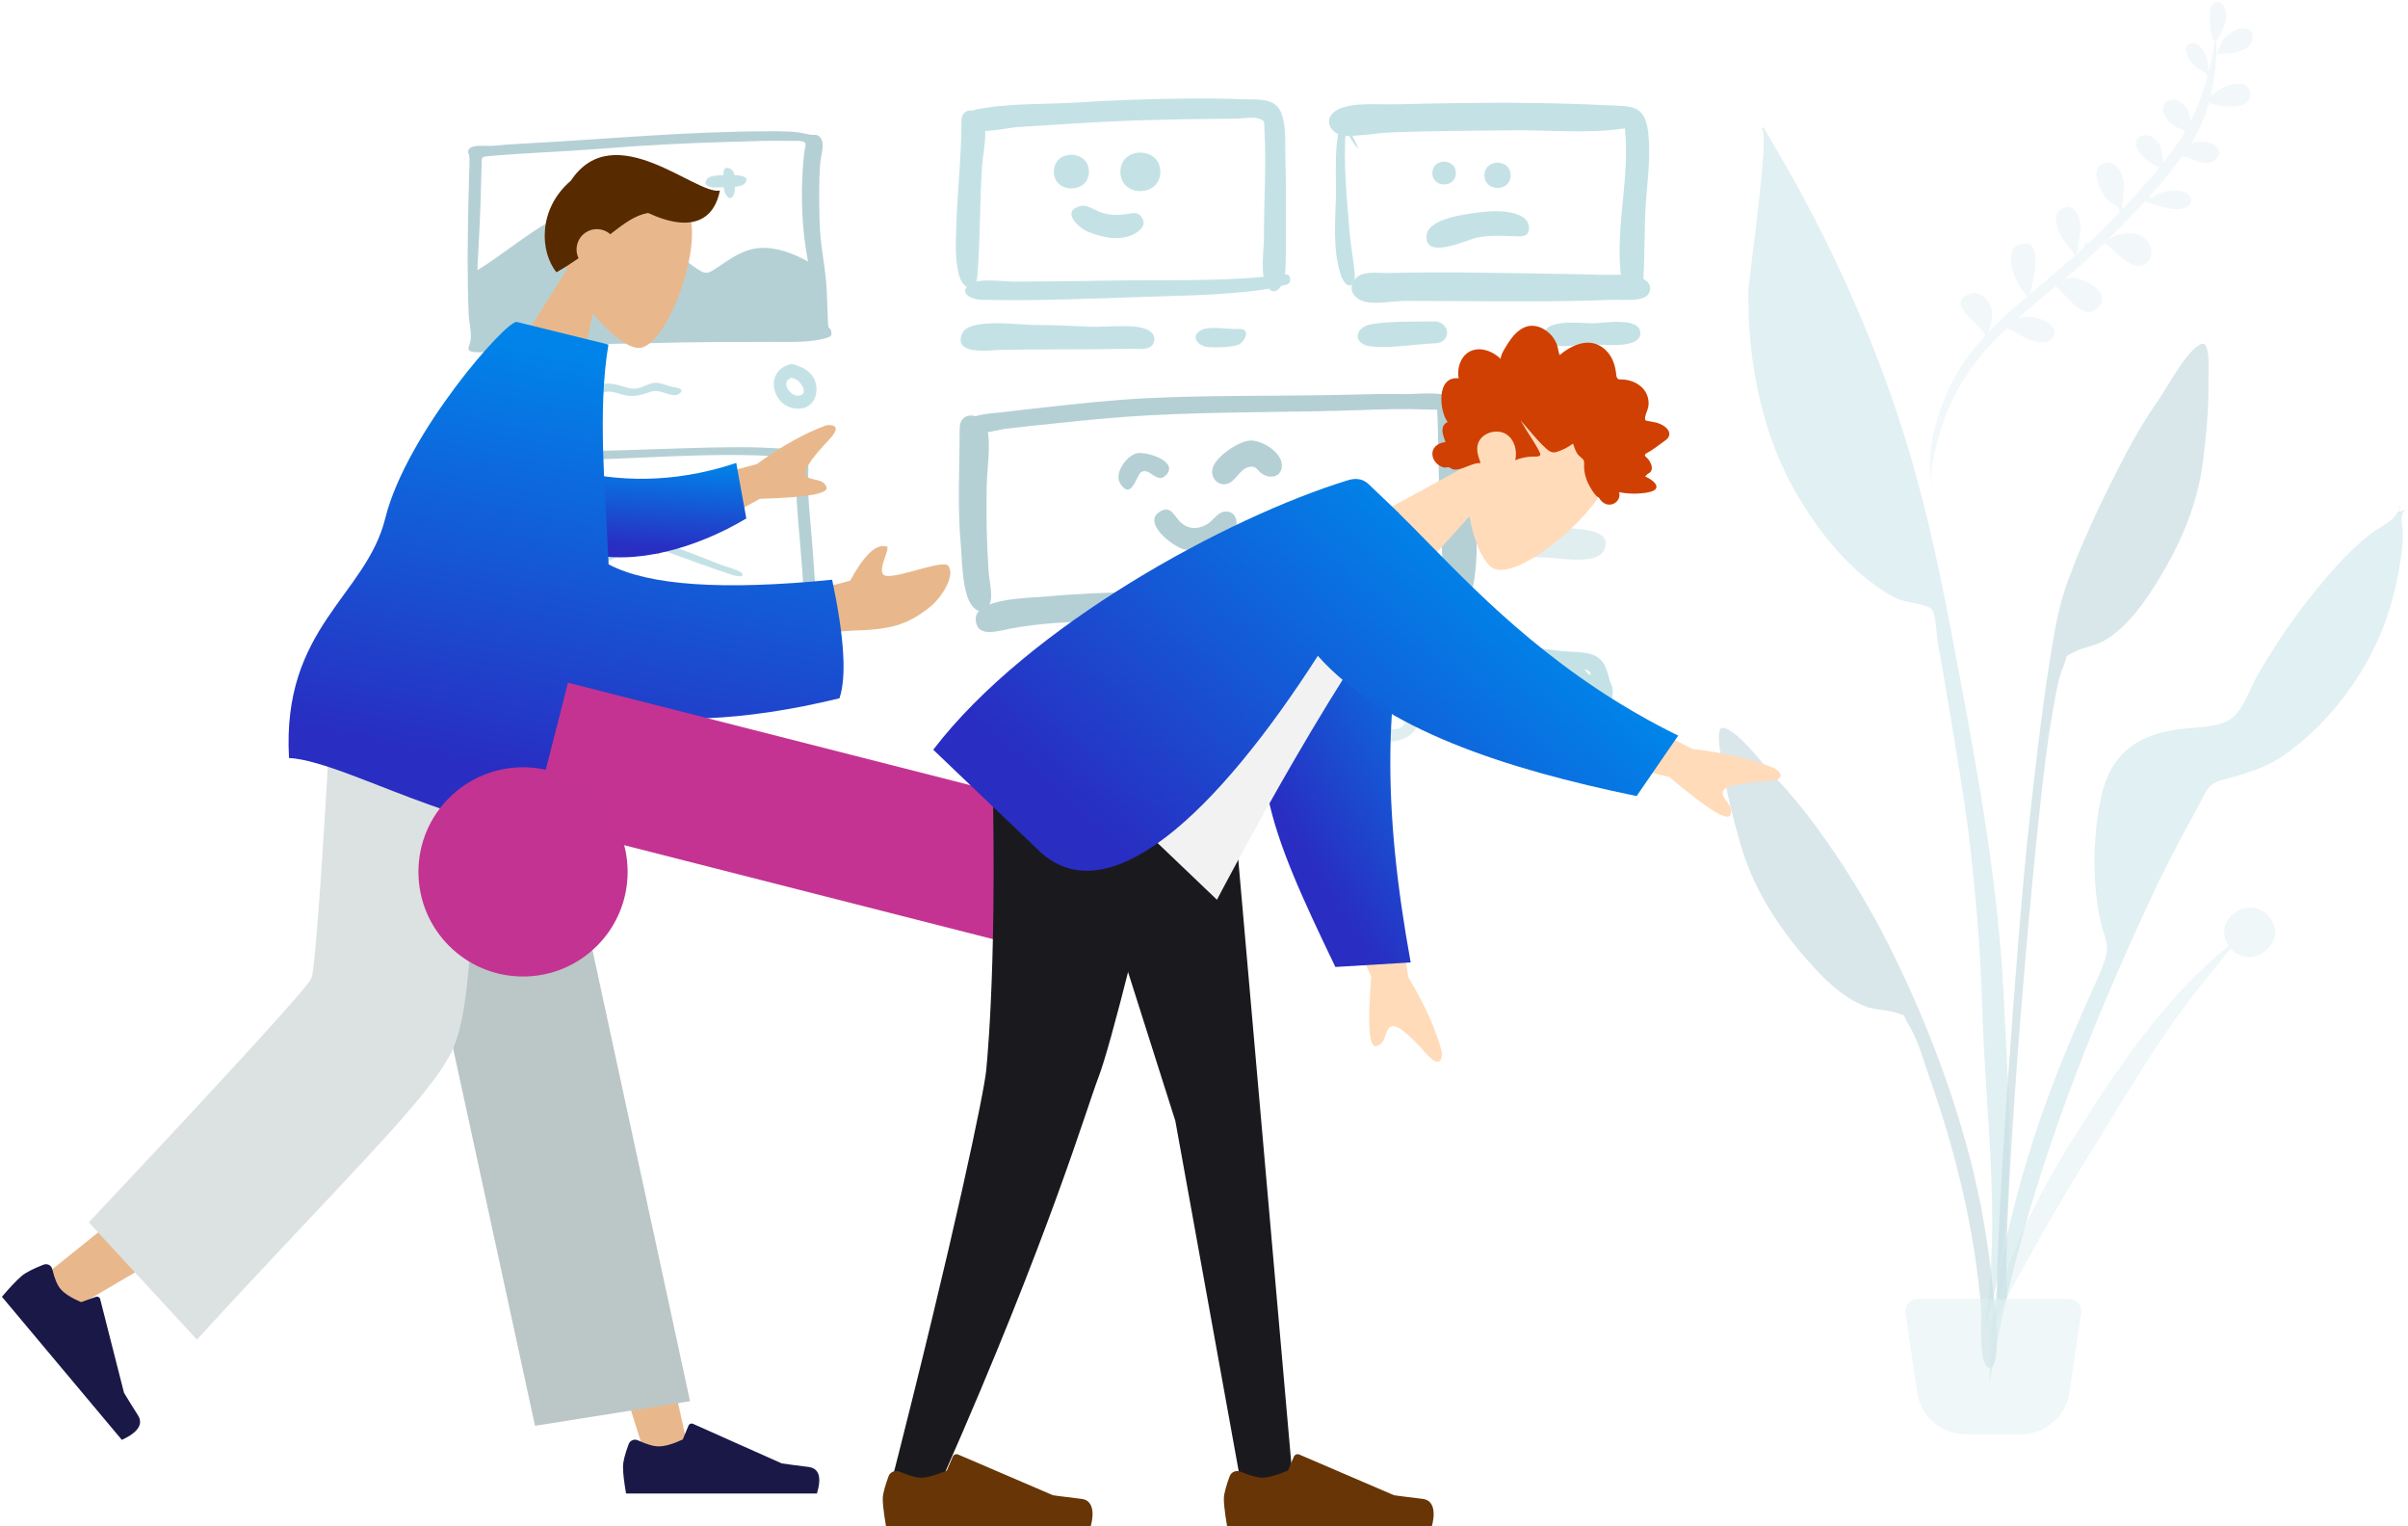 <svg width="587" height="372" viewBox="0 0 587 372" fill="none" xmlns="http://www.w3.org/2000/svg">
<g opacity="0.5">
<path fill-rule="evenodd" clip-rule="evenodd" d="M116.363 65.863C116.609 60.571 116.947 55.286 117.126 49.991C117.214 47.367 117.283 44.743 117.35 42.119C117.365 41.534 117.38 40.95 117.393 40.366C117.436 38.38 117.201 38.218 119.199 38.042C128.112 37.255 137.06 36.994 145.984 36.282C156.746 35.424 167.564 34.831 178.357 34.566C183.153 34.447 187.97 34.202 192.767 34.351C193.829 34.384 195.916 34.108 196.334 34.934C196.515 35.291 196.136 36.519 196.088 36.931C195.937 38.217 195.797 39.508 195.71 40.801C195.2 48.427 195.504 56.245 196.981 63.755C193.517 61.802 189.14 60.122 185.103 60.456C180.987 60.795 177.908 63.174 174.613 65.362C172.749 66.6 172.122 66.926 170.262 65.727C168.66 64.693 167.144 63.511 165.633 62.351C163.3 60.561 161.098 58.62 158.836 56.744C154.677 53.293 148.947 48.382 143.202 49.828C139.098 50.861 135.308 53.117 131.745 55.324C126.453 58.604 121.662 62.62 116.363 65.863ZM187.694 32.001C167.245 32.001 146.949 33.983 126.558 35.056C124.428 35.168 122.306 35.333 120.184 35.538C118.77 35.674 115.311 35.101 114.384 36.309C113.766 37.115 114.297 37.236 114.384 38.002C114.494 38.968 114.429 40.112 114.401 41.134C114.333 43.596 114.261 46.058 114.205 48.52C113.994 57.827 113.862 67.132 114.239 76.436C114.321 78.466 115.06 81.275 114.656 83.247C114.363 84.674 113.384 85.543 115.642 85.807C117.864 86.067 120.58 85.406 122.804 85.195C125.04 84.982 127.277 84.751 129.516 84.566C139.252 83.764 149.082 83.885 158.843 83.618C168.693 83.35 178.546 83.332 188.398 83.327C192.521 83.325 197.231 83.556 201.254 82.422C202.669 82.023 202.898 81.826 202.549 80.422C202.483 80.155 202.055 80.057 201.93 79.575C201.759 78.92 201.847 78.123 201.807 77.441C201.677 75.213 201.631 72.981 201.526 70.751C201.351 67.026 200.709 63.411 200.234 59.723C199.686 55.465 199.714 51.141 199.703 46.854C199.697 44.476 199.758 42.106 199.949 39.735C200.071 38.215 200.82 35.944 200.44 34.526C200.251 33.82 199.942 33.26 199.207 32.956C198.741 32.763 198.349 32.914 197.889 32.865C197.343 32.807 197.003 32.731 196.348 32.583C193.546 31.947 190.549 32.001 187.694 32.001Z" fill="#69A1AC"/>
<path fill-rule="evenodd" clip-rule="evenodd" d="M176.377 42.126C176.376 43.608 176.144 45.795 176.828 47.19C177.694 48.961 178.779 48.407 179.066 46.744C179.23 45.791 179.226 42.97 178.92 42.126C178.487 40.931 176.377 40.117 176.377 42.126Z" fill="#89C5CC"/>
<path fill-rule="evenodd" clip-rule="evenodd" d="M178.864 42.698C177.472 42.747 173.42 42.413 172.479 43.532C170.864 45.45 173.675 45.79 174.882 45.683C176.279 45.559 180.595 45.862 181.531 44.742C183.095 42.868 179.958 42.658 178.864 42.698Z" fill="#89C5CC"/>
<path fill-rule="evenodd" clip-rule="evenodd" d="M124.872 92.209C130.988 93.271 129.085 102.597 123.297 100.437C121.281 99.684 118.309 97.509 119.424 94.947C120.257 93.032 122.97 92.026 124.872 92.209ZM122.339 89.309C118.361 89.978 115.641 94.283 117.005 98.038C118.321 101.661 123.312 104.314 126.992 103.012C130.506 101.769 132.259 97.094 131.074 93.674C129.836 90.101 125.804 88.725 122.339 89.309Z" fill="#89C5CC"/>
<path fill-rule="evenodd" clip-rule="evenodd" d="M159.544 93.299C158.021 93.426 156.705 94.492 155.173 94.681C153.74 94.857 152.552 94.367 151.211 93.975C149.589 93.501 148.102 93.293 146.445 93.714C145.178 94.036 143.929 94.897 142.614 95.001C140.025 95.206 137.017 92.252 134.996 95.593C134.028 97.194 135.434 98.225 136.883 97.478C138.394 96.7 137.652 96.421 139.526 96.881C141.09 97.265 142.353 97.473 143.919 96.936C145.338 96.449 146.584 95.558 148.125 95.458C149.635 95.361 150.948 96.048 152.392 96.345C154.166 96.71 155.737 96.434 157.418 95.877C159.018 95.348 159.656 95.059 161.27 95.531C162.292 95.83 164.524 96.779 165.519 96.014C167.239 94.691 164.936 94.498 164.03 94.31C162.57 94.007 161.059 93.175 159.544 93.299Z" fill="#89C5CC"/>
<path fill-rule="evenodd" clip-rule="evenodd" d="M194.394 92.411C194.406 92.42 194.418 92.429 194.43 92.439C194.418 92.429 194.406 92.42 194.394 92.411ZM192.899 92.098C195.122 92.241 197.526 96.291 194.58 96.435C192.507 96.536 190.187 92.989 192.899 92.098ZM192.587 88.784C185.557 90.747 188.77 100.658 195.551 99.513C198.631 98.993 199.675 95.425 198.657 92.783C198.22 91.649 197.367 90.692 196.348 90.039C195.596 89.558 193.446 88.544 192.587 88.784Z" fill="#89C5CC"/>
<path fill-rule="evenodd" clip-rule="evenodd" d="M159.788 109.475C165.974 109.262 172.161 109.05 178.354 108.993C181.71 108.962 185.048 109.02 188.399 109.213C189.885 109.298 191.371 109.38 192.858 109.443C193.114 109.454 193.469 109.436 193.86 109.417C194.781 109.372 195.905 109.317 196.434 109.596C199.392 111.161 193.365 111.333 192.632 111.321C190.991 111.293 189.352 111.212 187.713 111.131C186.281 111.06 184.848 110.989 183.414 110.954C174.215 110.728 164.961 111.141 155.746 111.553C153.634 111.647 151.524 111.741 149.417 111.828C147.18 111.92 144.943 111.979 142.707 112.038C139.51 112.123 136.314 112.208 133.118 112.388C131.897 112.456 130.676 112.529 129.456 112.602L129.456 112.602L129.456 112.602C127.708 112.706 125.959 112.81 124.21 112.902C122.841 112.974 121.472 113.044 120.101 113.079C119.854 113.085 119.532 113.119 119.181 113.157C118.331 113.247 117.308 113.357 116.756 113.131C116.091 112.859 115.553 112.479 115.919 111.673C116.228 110.992 117.351 111.074 118.17 111.134C118.393 111.15 118.594 111.164 118.75 111.161C121.367 111.111 123.978 110.964 126.591 110.804C127.546 110.745 128.502 110.685 129.457 110.625C134.43 110.312 139.399 110 144.385 109.915C149.521 109.827 154.654 109.651 159.788 109.475ZM192.098 150.19L193.877 150.169C194.795 150.249 195.206 151.213 194.616 151.954C194.165 152.521 192.427 152.547 191.294 152.564H191.294H191.294C190.981 152.568 190.713 152.572 190.532 152.587C187.576 152.824 184.625 152.931 181.659 152.96C175.414 153.019 169.192 153.287 162.957 153.642C156.574 154.006 150.186 154.143 143.798 154.28H143.798H143.798C139.098 154.381 134.398 154.481 129.7 154.672C127.009 154.782 124.318 154.864 121.627 154.934C121.337 154.942 120.953 154.983 120.518 155.03C118.817 155.214 116.347 155.481 115.787 154.13C115.29 152.932 115.981 152.38 116.991 152.129C116.831 151.42 116.861 150.423 116.877 149.851C116.883 149.68 116.886 149.547 116.884 149.471C116.858 148.755 116.841 148.039 116.823 147.322C116.803 146.51 116.783 145.699 116.752 144.887C116.723 144.151 116.697 143.414 116.67 142.676C116.566 139.768 116.462 136.852 116.238 133.955C116.135 132.618 115.971 131.296 115.807 129.977C115.546 127.871 115.285 125.77 115.273 123.62C115.271 123.233 115.252 122.749 115.23 122.204C115.118 119.412 114.942 114.998 116.675 113.654C119.73 111.871 119.126 117.018 118.857 119.314C118.812 119.694 118.777 119.995 118.769 120.175C118.593 123.994 118.831 127.645 119.216 131.44C119.475 134.003 119.323 136.558 119.172 139.117C119.117 140.03 119.063 140.945 119.028 141.86C119.01 142.313 118.994 142.766 118.979 143.219C118.931 144.612 118.883 146.003 118.778 147.395C118.766 147.545 118.763 147.834 118.758 148.203C118.744 149.243 118.722 150.922 118.499 151.94C118.974 151.92 119.434 151.925 119.814 151.929H119.814H119.814C120.056 151.932 120.266 151.934 120.426 151.929C121.155 151.907 121.885 151.886 122.614 151.864H122.614H122.614C124.769 151.801 126.924 151.738 129.078 151.657C134.164 151.466 139.251 151.402 144.338 151.338H144.338C150.346 151.263 156.354 151.187 162.36 150.902C172.258 150.431 182.19 150.311 192.098 150.19ZM193.934 112.853C193.929 119.395 194.435 125.758 195.026 132.274C195.391 136.304 195.684 140.35 195.918 144.391C195.929 144.578 195.927 144.89 195.925 145.281V145.282C195.913 147.516 195.887 152.331 198.096 151.179C199.763 150.309 199.122 145.267 198.768 142.477C198.69 141.865 198.626 141.361 198.603 141.033C198.555 140.336 198.507 139.639 198.459 138.942L198.459 138.94C198.237 135.701 198.015 132.464 197.723 129.229L197.661 128.547C197.323 124.81 196.985 121.076 196.925 117.321C196.92 117.011 196.95 116.578 196.984 116.09C197.081 114.676 197.211 112.794 196.624 112.044C195.798 110.987 193.936 111.3 193.934 112.853Z" fill="#69A1AC"/>
<path fill-rule="evenodd" clip-rule="evenodd" d="M160.071 128.891C167.973 125.316 175.966 121.699 184.183 119.124C184.777 118.939 185.153 119.551 185.018 120.065C184.879 120.594 183.593 121.046 182.741 121.346C182.486 121.435 182.27 121.511 182.135 121.572C180.987 122.084 179.836 122.591 178.685 123.097C177.507 123.615 176.329 124.134 175.153 124.659C172.71 125.751 170.264 126.838 167.818 127.925C165.198 129.089 162.579 130.253 159.962 131.423C159.863 131.468 159.764 131.512 159.665 131.556C163.222 132.821 166.76 134.142 170.282 135.502C171.486 135.967 172.685 136.442 173.885 136.917C174.564 137.185 175.242 137.454 175.922 137.721C176.143 137.808 176.528 137.925 176.991 138.067C178.5 138.527 180.833 139.24 181.006 139.959C181.286 141.132 178.065 139.998 176.849 139.57C176.688 139.513 176.562 139.469 176.484 139.444C174.691 138.871 172.919 138.232 171.147 137.593L170.902 137.505C169.498 136.999 168.097 136.488 166.695 135.977C163.957 134.979 161.219 133.98 158.466 133.022C158.077 132.887 157.687 132.752 157.298 132.617C152.88 134.602 148.47 136.605 144.075 138.641C141.719 139.732 139.375 140.849 137.038 141.981C136.528 142.228 135.896 142.609 135.21 143.024C133.565 144.018 131.607 145.202 130.26 145.172C129.538 145.156 129.051 145.002 128.976 144.126C128.898 143.223 130.057 142.749 130.89 142.408C131.09 142.327 131.271 142.253 131.411 142.182C133.909 140.933 136.423 139.715 138.944 138.513C143.951 136.125 149.004 133.832 154.076 131.585C154.105 131.572 154.134 131.559 154.164 131.546C151.351 130.594 148.53 129.665 145.703 128.755C145.421 128.664 144.842 128.504 144.082 128.293C140.489 127.298 132.834 125.178 133.174 123.94C133.565 122.523 140.742 125.112 143.919 126.258C144.514 126.473 144.969 126.637 145.213 126.715C149.012 127.926 152.8 129.171 156.569 130.472C157.734 129.948 158.901 129.42 160.071 128.891Z" fill="#89C5CC"/>
<path fill-rule="evenodd" clip-rule="evenodd" d="M126.213 160.005C128.526 160.41 130.158 162.629 129.904 164.953C129.561 168.092 126.432 169.531 123.541 169.122C120.261 168.657 119.572 165.884 121.161 163.216C121.512 162.626 121.917 161.919 122.557 161.608C122.996 161.395 123.556 161.584 123.911 161.411C125.152 160.807 124.406 159.845 126.213 160.005ZM125.16 157.954C122.338 158.314 117.123 161.58 117.387 164.848C117.616 165.227 117.96 165.382 118.42 165.313C118.31 166.021 118.346 166.721 118.529 167.414C118.797 168.314 119.331 169.051 120.048 169.636C121.524 170.843 123.542 171.139 125.38 170.927C128.811 170.533 131.516 168.187 131.709 164.618C131.897 161.134 128.856 157.487 125.16 157.954Z" fill="#89C5CC"/>
<path fill-rule="evenodd" clip-rule="evenodd" d="M138.83 162.206C137.564 162.877 135.561 163.908 134.818 165.183C134.034 166.529 134.846 168.002 136.499 167.365C137.811 166.86 138.646 165.253 140.045 164.738C141.281 164.284 141.779 164.515 143.084 164.968C144.429 165.434 145.605 165.884 147.059 165.77C148.887 165.626 150.47 164.567 152.259 164.326C153.765 164.122 155.008 164.709 156.45 164.942C158.124 165.212 159.218 164.579 160.784 164.249C161.849 164.024 163.727 164.938 164.503 164.596C166.25 163.828 164.402 162.889 163.435 162.579C161.806 162.056 160.804 162.517 159.254 162.951C157.572 163.421 156.845 163.067 155.237 162.635C151.984 161.761 149.471 163.875 146.387 163.491C143.532 163.135 141.823 160.621 138.83 162.206Z" fill="#89C5CC"/>
<path fill-rule="evenodd" clip-rule="evenodd" d="M192.029 160.644C195.161 163.58 191.643 167.757 188.19 165.411C186.975 164.585 186.955 163.259 187.901 162.072C188.766 160.986 190.666 160.563 192.029 160.644ZM190.868 158.272C187.943 158.841 185.183 160.183 184.918 163.56C184.66 166.854 188.039 168.384 190.878 168.168C197.251 167.683 196.791 157.127 190.868 158.272Z" fill="#89C5CC"/>
</g>
<g opacity="0.5">
<path fill-rule="evenodd" clip-rule="evenodd" d="M287.973 24.032C279.548 24.126 271.128 24.437 262.721 24.969C254.725 25.476 246.05 25.091 238.185 26.641C235.952 27.081 232.935 29.116 235.905 31.355C237.992 32.929 245.628 31.119 248.121 30.966C257.3 30.401 266.484 29.726 275.676 29.401C284.378 29.093 293.079 28.985 301.785 28.898C303.114 28.885 305.321 28.459 306.645 28.845C308.546 29.399 308.095 29.55 308.238 31.964C308.496 36.338 308.424 40.728 308.338 45.106C308.254 49.343 308.097 53.58 308.112 57.818C308.123 60.842 307.156 66.852 308.674 69.478C310.858 73.258 313.124 69.152 313.287 66.64C313.6 61.836 313.46 56.972 313.461 52.161C313.462 47.646 313.494 43.13 313.335 38.617C313.22 35.357 313.686 29.666 311.93 26.702C310.141 23.683 305.834 24.334 302.692 24.191C297.79 23.965 292.879 23.981 287.973 24.032Z" fill="#89C5CC"/>
<path fill-rule="evenodd" clip-rule="evenodd" d="M234.373 29.481C234.383 37.965 233.401 46.392 233.126 54.867C233 58.763 232.744 63.041 233.73 66.866C234.725 70.728 237.885 71.565 238.249 67.254C238.986 58.523 238.805 49.47 239.379 40.67C239.582 37.563 240.9 31.868 239.669 28.959C238.585 26.396 234.369 25.904 234.373 29.481Z" fill="#89C5CC"/>
<path fill-rule="evenodd" clip-rule="evenodd" d="M313.37 66.878C298.74 68.814 283.445 68.109 268.711 68.413C261.642 68.559 254.574 68.568 247.504 68.642C245.037 68.668 238.771 67.729 236.636 69.116C233.238 71.324 236.925 73.028 239.175 73.077C253.127 73.382 267.234 72.741 281.184 72.283C287.451 72.078 293.739 71.977 299.99 71.444C303.838 71.116 308.043 70.799 311.78 69.765C312.576 69.544 314.309 69.59 314.488 68.504C314.598 67.832 314.398 66.736 313.37 66.878Z" fill="#89C5CC"/>
<path fill-rule="evenodd" clip-rule="evenodd" d="M252.534 79.21C248.468 79.234 236.215 77.345 234.531 81.31C232.286 86.598 241.044 85.364 243.399 85.303C248.748 85.166 254.094 85.151 259.445 85.154C264.695 85.156 269.945 85.122 275.194 84.997C276.715 84.961 280.255 85.592 281.129 83.761C281.794 82.369 281.269 81.271 280.043 80.534C277.092 78.761 269.427 79.789 265.972 79.63C261.5 79.424 257.012 79.21 252.534 79.21Z" fill="#89C5CC"/>
<path fill-rule="evenodd" clip-rule="evenodd" d="M302 80.189C299.677 80.328 294.976 79.37 292.895 80.433C290.529 81.642 291.362 83.534 293.405 84.366C294.82 84.942 300.622 84.64 302 83.973C303.437 83.277 305.061 80.001 302 80.189Z" fill="#89C5CC"/>
<path fill-rule="evenodd" clip-rule="evenodd" d="M327.476 30.313C324.995 30.994 325.748 45.084 325.684 47.317C325.508 53.437 324.82 61.134 326.854 67.028C328.151 70.785 330.641 70.275 330.217 66.32C329.844 62.848 329.205 59.416 328.928 55.922C328.302 48.015 327.45 39.581 328.042 31.667C328.293 32.127 330.648 36.392 331.202 36.074C331.034 36.173 328.486 30.047 327.476 30.313Z" fill="#89C5CC"/>
<path fill-rule="evenodd" clip-rule="evenodd" d="M355.394 25.123C350.371 25.198 345.348 25.287 340.327 25.426C336.335 25.537 330.062 24.881 326.4 26.561C322.041 28.56 324.109 33.015 328.204 33.109C331.826 33.193 335.689 32.376 339.344 32.251C349.218 31.913 359.108 31.841 368.986 31.756C377.919 31.679 387.232 32.632 396.087 31.291C397.401 42.953 393.848 54.665 395.057 66.462C395.244 68.293 395.16 70.88 397.492 71.297C400.434 71.824 400.555 68.909 400.667 66.822C400.986 60.863 400.813 54.899 401.249 48.932C401.654 43.402 402.45 37.751 401.777 32.212C400.95 25.397 397.684 25.943 391.911 25.66C379.718 25.062 367.6 24.945 355.394 25.123Z" fill="#89C5CC"/>
<path fill-rule="evenodd" clip-rule="evenodd" d="M338.561 66.537C336.002 66.601 331.751 65.812 330.112 68.266C328.405 70.82 330.43 73.047 332.911 73.571C335.847 74.191 339.676 73.341 342.724 73.332C345.898 73.322 349.073 73.358 352.247 73.37C365.855 73.424 379.522 73.629 393.12 73.067C395.019 72.988 400.409 73.625 401.724 71.804C402.89 70.188 402.074 68.739 400.538 67.916C398.018 66.565 392.841 67.079 390.038 66.972C386.576 66.84 383.11 66.797 379.646 66.743C365.975 66.532 352.232 66.198 338.561 66.537Z" fill="#89C5CC"/>
<path fill-rule="evenodd" clip-rule="evenodd" d="M350.073 78.341C344.98 78.427 339.547 78.204 334.505 78.976C330.072 79.655 329.526 83.941 334.298 84.442C338.684 84.903 344 84.042 348.407 83.759C349.973 83.658 351.793 83.801 352.543 82.071C353.326 80.263 351.829 78.529 350.073 78.341Z" fill="#89C5CC"/>
<path fill-rule="evenodd" clip-rule="evenodd" d="M388.572 78.79C385.854 78.858 377.914 77.69 376.568 80.794C374.327 85.963 385.075 83.999 387.137 83.923C389.735 83.827 399.863 85.345 399.866 81.208C399.868 77.151 391.061 78.729 388.572 78.79Z" fill="#89C5CC"/>
<path fill-rule="evenodd" clip-rule="evenodd" d="M233.934 104.474C233.94 113.877 233.355 123.367 234.213 132.746C234.567 136.625 234.507 144.056 236.754 147.344C238.348 149.679 240.56 149.515 241.432 146.712C242.014 144.838 241.082 141.091 240.979 139.086C240.878 137.163 240.762 135.24 240.673 133.316C240.444 128.358 240.462 123.409 240.53 118.449C240.589 114.194 241.613 108.566 240.647 104.474C239.747 100.661 233.934 99.769 233.934 104.474Z" fill="#69A1AC"/>
<path fill-rule="evenodd" clip-rule="evenodd" d="M328.43 96.202C312.117 96.611 295.768 96.246 279.469 97.053C271.431 97.451 263.425 98.326 255.427 99.198C251.498 99.626 247.571 100.068 243.648 100.551C242.465 100.697 232.629 101.078 236.328 104.819C237.944 106.452 243.084 104.746 245.118 104.505C249.056 104.04 253.002 103.635 256.946 103.218C264.45 102.424 271.964 101.672 279.5 101.255C297.25 100.272 315.072 100.567 332.839 99.911C337.645 99.734 342.437 99.607 347.245 99.796C348.507 99.846 357.784 100.317 353.756 96.891C351.852 95.27 344.671 96.106 342.29 96.058C337.671 95.962 333.048 96.086 328.43 96.202Z" fill="#69A1AC"/>
<path fill-rule="evenodd" clip-rule="evenodd" d="M350.669 112.044C350.588 107.699 350.508 103.355 350.31 99.015C350.102 94.443 356.328 93.751 358.175 97.451C359.504 100.115 359.27 104.647 359.07 108.532C358.989 110.097 358.914 111.558 358.949 112.748C359.028 115.477 359.229 118.298 359.432 121.157C359.944 128.35 360.472 135.782 359.128 142.572C358.474 145.872 355.69 147.607 353.837 145.808C353.835 145.812 353.832 145.815 353.83 145.819C353.133 146.846 350.963 146.844 349.366 146.842C348.926 146.842 348.529 146.841 348.218 146.863C343.841 147.16 339.545 147.662 335.207 148.312C326.563 149.608 317.994 150.404 309.256 150.621C303.328 150.767 297.391 150.816 291.452 150.866C280.081 150.96 268.703 151.055 257.368 151.832C253.546 152.095 249.782 152.545 246.023 153.264C245.703 153.326 245.348 153.405 244.97 153.489C242.174 154.11 238.128 155.01 237.852 151.104C237.523 146.468 247.571 145.861 252.742 145.548C253.531 145.5 254.207 145.46 254.715 145.412C270.415 143.952 286.362 144.178 302.13 144.402C302.894 144.413 303.657 144.423 304.42 144.434C305.651 144.451 306.881 144.471 308.111 144.492C314.861 144.603 321.604 144.714 328.353 144.301C331.424 144.113 334.535 144.017 337.652 143.92C342.625 143.766 347.613 143.611 352.476 143.084C351.743 140.24 351.615 136.884 351.494 133.721C351.447 132.489 351.401 131.287 351.32 130.155C350.893 124.126 350.781 118.085 350.669 112.044Z" fill="#69A1AC"/>
<path fill-rule="evenodd" clip-rule="evenodd" d="M363.871 102.363C361.668 102.663 359.829 104.549 360.813 106.941C362.053 109.953 365.744 108.776 368.182 108.586C375.932 107.978 384.024 109.191 391.68 108.276C393.771 108.026 396.805 106.887 394.927 104.077C393.516 101.966 388.374 102.336 386.189 102.134C378.714 101.443 371.337 101.627 363.871 102.363Z" fill="#C1DEE2"/>
<path fill-rule="evenodd" clip-rule="evenodd" d="M376.952 115.504C373.946 115.706 366.949 115.547 365.683 118.967C363.411 125.102 372.31 122.94 375.019 122.591C378.167 122.186 385.587 123.271 387.263 120.219C390.26 114.761 379.588 115.322 376.952 115.504Z" fill="#C1DEE2"/>
<path fill-rule="evenodd" clip-rule="evenodd" d="M369.223 128.968C367.797 130.394 367.795 132.942 369.223 134.368C370.971 136.115 374.78 135.752 377.078 135.88C380.282 136.059 389.484 137.753 391.076 133.98C393.222 128.89 384.889 128.996 382.148 128.707C378.98 128.374 371.848 126.341 369.223 128.968Z" fill="#C1DEE2"/>
<path fill-rule="evenodd" clip-rule="evenodd" d="M256.901 41.829C256.901 47.302 265.449 47.302 265.449 41.829C265.449 36.386 256.901 36.302 256.901 41.829Z" fill="#89C5CC"/>
<path fill-rule="evenodd" clip-rule="evenodd" d="M273.115 41.891C273.115 48.148 282.851 48.135 282.851 41.891C282.851 35.656 273.115 35.592 273.115 41.891Z" fill="#89C5CC"/>
<path fill-rule="evenodd" clip-rule="evenodd" d="M263.306 50.21C258.573 51.517 262.933 55.528 265.131 56.444C268.624 57.901 273.39 58.974 276.884 56.791C278.274 55.922 279.402 54.767 278.383 53.081C277.298 51.285 275.812 52.084 274.16 52.249C272.066 52.46 270.375 52.428 268.353 51.756C266.845 51.255 264.952 49.757 263.306 50.21Z" fill="#89C5CC"/>
<path fill-rule="evenodd" clip-rule="evenodd" d="M349.154 42.175C349.154 45.877 354.902 45.877 354.902 42.175C354.902 38.474 349.154 38.474 349.154 42.175Z" fill="#89C5CC"/>
<path fill-rule="evenodd" clip-rule="evenodd" d="M361.866 42.733C361.866 46.845 368.251 46.846 368.251 42.733C368.251 38.619 361.866 38.62 361.866 42.733Z" fill="#89C5CC"/>
<path fill-rule="evenodd" clip-rule="evenodd" d="M361.393 51.658C358.038 52.091 348.337 53.074 347.794 57.209C346.957 63.588 357.587 58.425 360.013 57.924C363.103 57.286 365.863 57.453 368.948 57.577C370.641 57.644 372.894 57.919 372.717 55.339C372.425 51.102 364.325 51.283 361.393 51.658Z" fill="#89C5CC"/>
<path fill-rule="evenodd" clip-rule="evenodd" d="M277.055 110.485C274.624 111.133 271.443 115.337 273.116 117.909C275.859 122.128 277.069 115.65 278.217 115.027C280.305 113.892 282.001 118.038 284.184 115.863C287.628 112.432 279.224 109.904 277.055 110.485Z" fill="#69A1AC"/>
<path fill-rule="evenodd" clip-rule="evenodd" d="M304.914 107.366C302.031 107.392 295.944 111.475 295.512 114.489C295.256 116.28 296.444 118 298.374 118.024C301.003 118.056 301.839 114.638 304.117 113.924C306.576 113.153 306.211 114.928 308.334 115.848C309.887 116.522 311.83 116.24 312.37 114.33C313.388 110.727 307.877 107.309 304.914 107.366Z" fill="#69A1AC"/>
<path fill-rule="evenodd" clip-rule="evenodd" d="M282.843 124.624C278.231 127.327 285.82 133.119 288.45 133.844C292.422 134.937 300.415 132.897 301.356 128.045C301.731 126.114 300.523 124.366 298.392 124.711C296.638 124.996 295.512 127.197 293.887 127.985C291.694 129.049 289.744 128.976 287.88 127.375C286.362 126.07 285.549 123.046 282.843 124.624Z" fill="#69A1AC"/>
<path fill-rule="evenodd" clip-rule="evenodd" d="M286.186 164.556C282.065 165.434 277.877 164.845 273.737 165.671C269.515 166.514 266.992 168.109 263.069 166.502C262.885 166.424 262.701 166.346 262.517 166.268C259.481 164.961 256.299 164.573 253.121 166.657C251.241 167.89 245.532 172.156 246.22 174.759C247.711 180.402 254.135 171.553 255.773 170.691C258.896 169.047 261.038 171.147 264.254 171.74C268.105 172.451 271.205 170.415 274.833 169.605C279.077 168.656 283.851 168.326 288.168 167.819C289.874 167.618 296.335 168.967 296.918 166.844C297.92 163.198 287.805 164.212 286.186 164.556Z" fill="#C1DEE2"/>
<path fill-rule="evenodd" clip-rule="evenodd" d="M315.913 175.92C316.182 176.124 315.966 175.96 315.913 175.92V175.92ZM327.453 164.335C330.98 163.977 342.266 161.457 344.583 165.102C346.092 167.476 343.697 176.239 341.412 177.372C339.586 178.277 335.332 177.276 333.328 177.205C329.6 177.074 325.863 177.016 322.139 176.783C320.89 176.705 316.871 176.935 315.892 175.83C314.735 174.524 314.787 167.565 314.515 165.84C317.758 166.889 324.062 164.679 327.453 164.335ZM334.985 160.761C330.467 160.957 325.951 161.297 321.467 161.902C318.967 162.24 316.435 163.138 314.127 163.564C313.382 163.701 312.175 163.321 311.262 163.761C308.596 165.049 310.931 173.759 311.574 176.086C312.561 179.66 315.047 180.239 318.529 180.576C323.116 181.02 327.798 180.88 332.399 180.824C336.835 180.77 342.816 181.753 345.305 177.302C346.913 174.424 348.639 167.723 347.264 164.516C345.455 160.296 338.7 160.605 334.985 160.761Z" fill="#C1DEE2"/>
<path fill-rule="evenodd" clip-rule="evenodd" d="M385.575 178.314C385.333 178.624 385.333 178.624 385.575 178.314V178.314ZM386.564 177.121C386.49 177.234 386.143 177.6 386.564 177.121V177.121ZM375.791 176.793C377.782 176.418 379.774 176.047 381.768 175.684C379.88 178.326 377.892 177.234 374.667 177.004C375.042 176.933 375.416 176.863 375.791 176.793ZM366.29 175.858C366.795 175.689 367.299 175.52 367.804 175.351C367.789 175.735 367.872 176.095 368.052 176.43C367.188 176.337 366.324 176.237 365.462 176.13C365.738 176.039 366.014 175.948 366.29 175.858ZM361.887 172.607C361.859 171.913 362.902 172.389 363.5 172.343C362.347 173.357 361.81 173.445 361.887 172.607ZM377.633 164.742C377.785 164.549 377.985 164.558 378.235 164.771C377.963 164.863 376.912 165.308 377.633 164.742ZM387.844 163.541C387.871 163.541 388.437 164.306 387.844 163.541V163.541ZM387.558 163.291C387.706 163.404 387.706 163.404 387.558 163.291V163.291ZM386.283 163.142C388.371 163.494 388.212 165.944 386.283 163.142V163.142ZM361.754 162.975C361.33 163.327 361.475 162.985 361.754 162.975V162.975ZM369.739 157.758C366.194 157.965 359.688 157.757 356.728 159.645C352.865 162.11 354.897 170.596 355.243 174.316C355.754 179.815 358.341 181.38 363.519 181.957C369.699 182.646 376.049 182.775 382.26 182.611C387.855 182.464 391.041 180.54 392.065 174.65C392.379 172.848 393.176 170.06 393.151 168.334C393.134 167.136 392.537 166.59 392.311 165.572C391.026 159.775 388.878 159.088 382.936 158.835C378.563 158.649 374.03 157.534 369.739 157.758Z" fill="#89C5CC"/>
</g>
<path opacity="0.2" fill-rule="evenodd" clip-rule="evenodd" d="M545.143 7.225C547.25 6.181 550.059 7.392 548.887 10.154C547.632 13.112 542.992 13.148 540.371 13.09C540.633 13.076 541.478 10.364 541.767 9.954C542.62 8.745 543.848 7.869 545.143 7.225ZM520.883 61.115C520.139 61.752 520.823 61.175 520.883 61.115V61.115ZM547.592 20.957C548.852 21.911 548.911 23.595 547.881 24.736C546.655 26.094 544.416 26.046 542.745 25.915C541.989 25.855 537.953 25.537 538.91 24.882C538.837 24.91 538.683 24.977 538.519 25.068C538.43 25.388 538.337 25.707 538.24 26.025C538.263 26.039 538.284 26.053 538.309 26.067C538.282 26.055 538.262 26.042 538.238 26.03C537.266 29.207 535.883 32.231 534.072 35.061C534.749 34.797 535.45 34.597 536.161 34.507C538.267 34.243 542.696 35.861 540.339 38.639C538.079 41.301 534.565 38.447 532.002 38.055C529.514 41.492 526.772 44.787 523.898 47.971C524.074 48.026 524.228 48.139 524.317 48.317C525.469 47.737 526.67 46.908 527.737 46.683C529.276 46.359 532.432 46.162 533.595 47.526C535.024 49.202 533.49 50.566 531.8 50.888C529.349 51.356 526.141 50.172 523.783 49.372C523.513 49.419 523.219 49.341 523.043 49.127C522.991 49.111 522.939 49.094 522.888 49.078C519.977 52.247 516.956 55.311 513.952 58.309C513.984 58.307 514.016 58.305 514.05 58.303C514.833 57.794 515.673 57.376 516.583 57.157C518.69 56.648 521.168 56.644 522.876 58.153C524.578 59.654 525.179 62.282 523.417 63.97C519.89 67.35 514.7 59.651 512.922 59.331C509.87 62.345 506.643 65.161 503.365 67.92C503.737 67.808 504.119 67.725 504.513 67.688C507.726 67.382 515.265 71.279 511.32 75.118C507.883 78.465 503.909 72.029 501.141 69.78C498.053 72.352 494.947 74.906 491.929 77.56C493.575 77.126 495.165 77.062 496.929 77.589C498.754 78.135 501.698 79.498 500.543 81.939C499.368 84.422 495.832 83.294 493.99 82.507C492.986 82.078 490.972 80.629 489.204 80.018C484.387 84.522 480.215 89.482 477.055 95.325C475.082 98.972 473.584 102.869 472.53 106.874C471.856 109.43 470.53 113.723 470.793 117.05C469.533 110.392 471.822 102.393 474.286 96.44C476.551 90.966 479.94 86.16 483.909 81.833C482.915 78.869 474.539 74.597 479.549 71.84C482.209 70.382 484.932 72.797 485.512 75.357C485.91 77.115 485.301 79.325 484.654 81.033C485.903 79.714 487.201 78.437 488.538 77.203C490.386 75.497 492.278 73.841 494.188 72.205C491.043 69.279 488.07 60.912 492.289 59.541C498.52 57.522 495.515 68.94 495.079 71.079C494.956 71.087 494.859 71.05 494.789 70.971C494.824 71.167 494.864 71.376 494.913 71.587C498.57 68.473 502.28 65.42 505.868 62.232C505.545 61.996 505.032 61.092 504.629 60.611C503.718 59.527 502.847 58.395 502.21 57.126C501.205 55.122 500.236 51.925 502.904 50.744C505.806 49.458 507.183 53.074 507.203 55.232C507.216 56.724 506.804 58.142 506.59 59.604C506.523 60.061 506.779 62.117 506.152 61.233C506.182 61.559 506.186 61.795 506.171 61.962C506.815 61.387 507.454 60.806 508.09 60.22C508.06 60.146 508.038 60.065 508.034 59.972C508 59.329 508.654 59.081 509.112 59.269C509.95 58.48 510.78 57.681 511.595 56.866C513.323 55.14 515.076 53.365 516.817 51.552C516.439 51.231 516.59 50.786 516.237 50.446C515.885 50.106 515.191 49.918 514.776 49.602C513.734 48.807 512.87 47.649 512.246 46.509C511.215 44.626 509.883 40.675 512.899 39.775C516.007 38.846 517.582 42.65 517.781 45.028C517.82 45.489 517.469 49.641 517.202 51.149C520.423 47.78 523.591 44.284 526.461 40.728C525.592 40.72 523.126 38.957 522.628 38.475C521.412 37.301 519.48 34.707 521.613 33.332C523.51 32.113 525.846 33.876 526.656 35.591C526.79 35.873 527.258 38.501 527.294 39.68C528.482 38.172 529.616 36.655 530.67 35.133C531.373 34.121 532.031 33.083 532.646 32.023C532.498 31.94 532.359 31.795 532.227 31.615C529.065 31.085 525.036 26.2 528.751 24.498C530.52 23.689 532.437 25.357 533.303 26.723C533.48 27.002 533.767 28.407 534.001 29.516C535.77 26.003 537.123 22.284 538.153 18.471C537.878 18.403 537.644 18.195 537.614 17.837C536.079 16.971 534.867 16.249 533.796 14.583C533.131 13.548 531.933 11.183 533.889 10.607C536.436 9.858 538.033 13.709 538.241 15.606C538.265 15.826 538.264 16.466 538.255 17.053C538.343 17.041 538.433 17.043 538.52 17.058C539.106 14.697 539.574 12.306 539.947 9.91C538.557 9.468 538.321 2.24 539.246 1.211C541.316 -1.095 542.773 2.233 542.662 3.993C542.53 6.067 541.58 7.955 540.449 9.63C540.328 9.808 540.362 9.799 540.331 9.552C540.314 9.674 540.272 9.764 540.211 9.829C540.269 10.921 540.382 12.039 540.327 13.006C540.169 15.773 539.842 18.556 539.368 21.288C539.253 21.953 539.121 22.612 538.973 23.265C540.09 22.322 541.597 21.484 542.186 21.222C543.716 20.542 546.074 19.808 547.592 20.957ZM470.543 116.787C470.617 117.676 470.836 118.488 471.268 119.153C470.951 118.393 470.713 117.601 470.543 116.787Z" fill="#C1DEE2"/>
<g opacity="0.5">
<path opacity="0.5" fill-rule="evenodd" clip-rule="evenodd" d="M525.945 97.834C528.467 94.239 533.147 85.107 536.696 83.822C538.982 82.995 538.315 91.555 538.344 93.187C538.453 99.502 537.839 105.777 537.079 112.039C535.712 123.332 531.239 133.39 525.105 143.002C521.948 147.948 518.246 152.953 513.118 156.039C510.757 157.461 507.917 157.698 505.586 158.923C502.871 160.348 504.349 159.196 503.126 162.025C501.427 165.953 500.883 171.02 500.097 175.211C496.487 194.451 487.748 296.156 489.263 315.726C489.398 317.461 486.979 317.876 486.859 315.758C486.217 304.53 491.77 226.775 494.572 201.347C497.374 175.919 500.209 153.454 503.052 144.657C506.501 133.984 512.73 121.149 517.915 111.196C520.323 106.572 522.949 102.107 525.945 97.834Z" fill="#69A1AC"/>
<path opacity="0.5" fill-rule="evenodd" clip-rule="evenodd" d="M544.662 222.548C551.224 217.73 558.326 226.822 552.389 231.64C549.106 234.303 545.675 233.356 543.743 231.137C542.489 232.665 541.315 234.264 540.187 235.614C536.75 239.728 533.503 243.94 530.398 248.251C523.95 257.206 518.424 266.666 512.646 275.954C506.944 285.12 501.288 294.334 496.12 303.732C491.742 311.695 485.906 321.063 484.407 329.793C486.681 311.279 495.311 293.483 505.588 277.161C515.781 260.974 527.479 243.295 543.262 230.52C541.656 228.158 541.611 224.786 544.662 222.548Z" fill="#C1DEE2"/>
<path opacity="0.5" fill-rule="evenodd" clip-rule="evenodd" d="M420.148 177.395C423.82 178.113 429.82 186.42 432.847 189.584C436.444 193.345 439.707 197.354 442.784 201.554C449.406 210.595 455.329 220.207 460.365 230.23C468.575 246.571 475.153 263.345 479.927 281.138C482.849 292.031 484.741 303.32 485.862 314.531C486.074 316.645 488.29 332.945 485.096 333.384C482.224 333.78 483.111 321.007 482.972 319.27C481.406 299.669 476.713 280.597 470.185 262.121C468.763 258.097 467.442 253.167 465.168 249.545C463.53 246.937 465.156 247.846 462.278 246.859C459.807 246.011 456.992 246.218 454.462 245.18C448.965 242.926 444.563 238.549 440.705 234.147C433.207 225.593 427.265 216.338 424.168 205.376C422.45 199.298 420.871 193.184 419.995 186.919C419.768 185.299 417.783 176.932 420.148 177.395Z" fill="#69A1AC"/>
<path opacity="0.5" fill-rule="evenodd" clip-rule="evenodd" d="M434.639 39.191C448.47 63.178 459.836 89.528 467.175 116.215C471.622 132.385 474.732 148.978 477.821 165.451C482.605 190.957 487.13 216.461 488.417 242.421C489.712 268.53 492.273 298.645 483.724 323.792C487.994 298.261 483.928 271.084 483.208 245.394C482.864 233.13 481.867 220.985 480.56 208.793C479.291 196.966 477.217 185.195 475.287 173.46C474.346 167.745 473.359 162.039 472.353 156.336C472.053 154.634 471.926 149.585 470.847 148.423C469.76 147.253 464.218 146.776 462.477 145.918C458.973 144.188 455.677 141.732 452.76 139.137C447.168 134.162 442.303 127.662 438.464 121.254C429.58 106.427 426.028 88.333 426.207 71.161C426.242 67.827 431.603 31.927 429.45 31.432C429.58 31.28 429.702 31.123 429.818 30.96C431.448 33.69 433.048 36.438 434.639 39.191Z" fill="#89C5CC"/>
<path opacity="0.5" fill-rule="evenodd" clip-rule="evenodd" d="M583.926 125.703C584.139 125.395 585.528 123.254 584.829 123.391C586.253 123.112 582.87 125.752 586.418 124.132C584.733 125.724 585.706 127.79 585.728 129.932C585.765 133.409 585.183 136.857 584.528 140.26C583.494 145.638 581.952 150.867 579.715 155.869C574.838 166.77 566.557 177.264 556.726 184.08C551.873 187.445 547.116 188.59 541.581 190.139C538.085 191.118 537.808 192.927 535.952 196.319C532.088 203.386 528.293 210.427 524.886 217.731C520.817 226.454 516.868 235.186 513.142 244.062C500.591 273.961 490.375 304.937 485.01 336.993C484.879 318.102 489.249 298.646 494.761 280.64C498.777 267.521 504.004 254.875 509.58 242.357C510.931 239.324 512.978 235.423 513.552 232.075C513.954 229.729 512.726 227.473 512.163 225.002C509.971 215.378 510.128 204.597 512.053 194.922C514.176 184.253 520.315 179.302 530.699 177.79C534.497 177.238 539.324 177.44 542.807 175.821C546.601 174.057 548.166 168.261 550.324 164.54C556.118 154.546 563.004 144.96 570.91 136.538C573.099 134.206 575.453 132.055 577.95 130.061C579.525 128.803 582.852 127.253 583.926 125.703Z" fill="#89C5CC"/>
<path opacity="0.5" fill-rule="evenodd" clip-rule="evenodd" d="M467.48 316.592H504.334C505.992 316.592 507.335 317.935 507.335 319.592C507.335 319.738 507.324 319.885 507.303 320.03L504.454 339.345C503.586 345.233 498.533 349.595 492.581 349.595H479.233C473.282 349.595 468.229 345.233 467.36 339.345L464.512 320.03C464.27 318.39 465.403 316.865 467.042 316.624C467.187 316.602 467.334 316.592 467.48 316.592Z" fill="#C1DEE2"/>
</g>
<path fill-rule="evenodd" clip-rule="evenodd" d="M138.214 65.603C136.164 60.112 135.611 54.094 138.106 48.482C145.295 32.31 167.07 44.347 168.523 54.354C169.975 64.36 161.729 85.412 155.378 84.8C152.845 84.556 148.442 81.303 144.52 76.453L139.576 99.895L120.966 93.139L138.214 65.603Z" fill="#E8B88C"/>
<path fill-rule="evenodd" clip-rule="evenodd" d="M157.994 51.906C154.956 52.402 152.198 54.397 148.773 57.083C148.322 56.685 147.789 56.363 147.189 56.145C144.619 55.212 141.78 56.539 140.847 59.108C140.374 60.413 140.482 61.787 141.04 62.946C139.412 64.074 137.629 65.224 135.652 66.359C131.617 61.391 131.055 50.977 139.142 44.056C149.714 28.15 169.799 47.697 175.488 46.432C174.199 53.129 169.089 57.051 157.994 51.906Z" fill="#572A00"/>
<path fill-rule="evenodd" clip-rule="evenodd" d="M90.001 166.838L130.49 269.319L157.647 355.957H168.37L126.854 166.838L90.001 166.838Z" fill="#E8B88C"/>
<path fill-rule="evenodd" clip-rule="evenodd" d="M88.187 166.838C87.755 202.85 81.468 251.335 80.463 253.58C79.793 255.077 56.673 274.108 11.103 310.674L18.489 318.578C72.258 287.227 100.386 269.461 102.874 265.279C106.606 259.007 118.757 201.29 128.513 166.838H88.187Z" fill="#E8B88C"/>
<path fill-rule="evenodd" clip-rule="evenodd" d="M10.582 308.242C8.015 309.246 6.239 310.17 5.252 311.012C4.052 312.036 2.457 313.717 0.467 316.054C1.552 317.348 11.297 328.975 29.705 350.937C33.688 349.092 34.99 347.082 33.61 344.91C32.23 342.737 31.102 340.917 30.227 339.448L24.413 316.596C24.301 316.156 23.844 315.919 23.391 316.067C23.384 316.069 23.376 316.072 23.368 316.074L19.775 317.354C17.352 316.321 15.667 315.239 14.72 314.109C13.95 313.19 13.286 311.581 12.728 309.282L12.728 309.282C12.514 308.399 11.605 307.915 10.698 308.201C10.659 308.213 10.62 308.227 10.582 308.242Z" fill="#191847"/>
<path fill-rule="evenodd" clip-rule="evenodd" d="M153.256 351.958C152.333 354.421 151.871 356.265 151.871 357.488C151.871 358.975 152.119 361.146 152.615 364C154.341 364 169.85 364 199.143 364C200.352 360.003 199.654 357.845 197.049 357.526C194.444 357.207 192.28 356.92 190.557 356.663L168.931 347.022C168.515 346.836 168.027 347.023 167.842 347.439C167.839 347.447 167.836 347.454 167.833 347.461L166.443 350.833C164.031 351.958 162.071 352.521 160.564 352.521C159.339 352.521 157.647 352.026 155.488 351.037L155.488 351.037C154.66 350.657 153.681 351.02 153.301 351.849C153.285 351.885 153.269 351.921 153.256 351.958Z" fill="#191847"/>
<path fill-rule="evenodd" clip-rule="evenodd" d="M130.423 347.5L168.209 341.5L130.423 166.838L92.661 173.5L130.423 347.5Z" fill="#BBC6C6"/>
<path fill-rule="evenodd" clip-rule="evenodd" d="M21.649 297.922L48.001 326.5C83.226 288.028 104.153 268.234 110 256.5C115.848 244.766 114.335 218.678 119 166.838H81.06C78.512 212.444 76.794 236.309 75.906 238.431C75.019 240.553 56.933 260.384 21.649 297.922Z" fill="#DCE2E2"/>
<path fill-rule="evenodd" clip-rule="evenodd" d="M152.778 121.521L184.474 113.126C190.478 108.759 196.11 105.607 201.37 103.669C202.889 103.435 205.383 103.681 202.144 107.122C198.905 110.563 195.653 114.327 196.496 115.842C197.339 117.357 200.624 116.343 201.488 118.727C202.063 120.316 196.644 121.264 185.229 121.57L160.355 135.134L152.778 121.521ZM193.318 145.223L207.246 141.515C210.584 135.392 213.455 132.606 215.858 133.156C217.908 132.754 212.662 140.237 216.325 140.381C219.987 140.524 230.056 136.299 231.204 137.945C232.903 140.381 229.529 145.739 226.534 148.079C220.936 152.452 216.953 153.437 207.64 153.714C202.77 153.859 197.216 155.189 190.977 157.703L193.318 145.223Z" fill="#E8B88C"/>
<path fill-rule="evenodd" clip-rule="evenodd" d="M140.022 114.757C149.827 117.069 163.377 118.224 179.473 112.828L181.928 126.364C169.978 133.519 154.549 138.012 142.831 134.766C133.596 132.208 131.622 119.786 140.022 114.757Z" fill="url(#paint0_linear)"/>
<path fill-rule="evenodd" clip-rule="evenodd" d="M148.363 137.552C158.105 142.705 176.269 143.952 202.854 141.291C205.818 155.329 206.412 164.961 204.636 170.188C180.968 175.961 161.794 176.406 146.911 173.072C145.212 181.972 142.079 190.065 136.601 196.815C125.34 210.691 85.697 185.473 70.453 184.744C68.652 152.932 89.221 145.264 93.907 126.351C99.039 105.639 123.549 77.86 125.996 78.465L148.315 83.977C145.639 100.102 147.531 119.069 148.363 137.552Z" fill="url(#paint1_linear)"/>
<line x1="134.133" y1="183.345" x2="262.319" y2="215.996" stroke="#C43392" stroke-width="35"/>
<circle cx="127.5" cy="212.5" r="25.5" fill="#C33392"/>
<path fill-rule="evenodd" clip-rule="evenodd" d="M358.119 113.223C359.12 107.366 361.769 101.742 366.994 97.906C382.048 86.854 395.666 107.786 391.751 117.389C387.835 126.993 369.255 141.9 363.764 138.38C361.574 136.976 359.25 132.013 358.202 125.851L341.392 144.438L327.903 129.696L358.119 113.223Z" fill="#FFDBBA"/>
<path fill-rule="evenodd" clip-rule="evenodd" d="M365.807 87.458C365.881 86.552 366.371 85.678 366.856 84.87C367.361 84.031 367.878 83.192 368.484 82.407C369.694 80.838 371.408 79.387 373.47 79.396C375.124 79.404 376.627 80.24 377.72 81.26C378.448 81.939 379.024 82.782 379.415 83.692C379.804 84.594 379.861 85.607 380.172 86.537C381.804 85.206 383.721 84.042 385.787 83.64C387.774 83.253 389.577 83.788 390.982 84.944C392.424 86.131 393.306 87.759 393.708 89.571C393.809 90.025 393.898 90.483 393.951 90.948C393.996 91.338 394.013 91.768 394.2 92.112C394.409 92.495 394.749 92.485 395.185 92.481C395.697 92.476 396.201 92.53 396.691 92.625C398.857 93.045 400.792 94.36 401.532 96.338C401.874 97.249 402.004 98.305 401.774 99.313C401.568 100.211 400.916 101.278 401.029 102.184C401.077 102.568 401.459 102.546 401.826 102.623C402.378 102.738 402.943 102.816 403.491 102.941C404.262 103.117 404.982 103.404 405.611 103.831C406.532 104.455 407.486 105.588 406.574 106.757C406.232 107.196 405.723 107.51 405.275 107.84C404.659 108.292 404.042 108.743 403.419 109.185C402.946 109.521 402.479 109.835 401.976 110.123C401.708 110.277 401.16 110.511 401.013 110.797C400.829 111.155 401.476 111.545 401.673 111.78C402.061 112.242 402.386 112.762 402.557 113.347C402.69 113.802 402.763 114.335 402.491 114.804C402.324 115.091 402.055 115.28 401.769 115.452C401.426 115.657 401.316 115.845 401.045 116.136C401.912 116.466 404.518 117.946 403.598 119.184C403.291 119.596 402.674 119.766 402.211 119.889C401.398 120.105 400.558 120.198 399.736 120.262C398.021 120.396 396.317 120.266 394.681 119.96C395.165 121.526 393.854 123.148 392.031 122.975C391.226 122.899 390.609 122.404 390.144 121.844C389.974 121.639 389.796 121.286 389.617 121.163C389.521 121.096 389.363 121.071 389.249 120.963C388.499 120.251 387.913 119.228 387.417 118.333C386.532 116.739 386.063 114.917 386.158 113.028C386.183 112.543 386.137 112.198 385.81 111.849C385.524 111.542 385.155 111.316 384.864 111.014C384.094 110.216 383.851 109.116 383.444 108.115C382.295 109.001 380.81 109.737 379.431 110.157C378.306 110.499 377.535 109.884 376.822 109.243C374.542 107.191 372.737 104.724 370.678 102.48C372.137 105.102 373.974 107.535 375.321 110.217C375.93 111.43 374.541 111.283 373.668 111.281C372.231 111.277 370.762 111.612 369.382 112.149C369.906 109.823 369.173 107.11 367.189 105.832C364.997 104.419 361.125 105.388 360.269 108.194C359.773 109.823 360.469 111.423 360.926 112.856C359.295 112.813 357.79 113.739 356.23 114.2C355.461 114.427 354.532 114.619 353.853 114.249C353.602 114.112 353.385 113.887 353.07 113.877C352.68 113.866 352.398 114.022 351.989 113.932C350.358 113.572 349.015 111.993 349.18 110.315C349.329 108.798 350.89 107.845 352.37 107.759C351.884 106.318 350.749 103.906 352.884 102.841C350.977 100.441 349.913 91.607 355.585 92.203C355.078 89.679 356.162 86.053 359.331 85.277C361.772 84.679 364.279 85.961 365.807 87.458Z" fill="#D04002"/>
<path fill-rule="evenodd" clip-rule="evenodd" d="M253.226 168.396L286.514 273.2L302.639 362.329H315.282L298.243 168.396H253.226Z" fill="#1A1A1E"/>
<path fill-rule="evenodd" clip-rule="evenodd" d="M241.318 168.396C243.579 225.939 240.918 255.621 240.412 260.849C239.906 266.077 232.976 299.976 216.572 364.084L230.045 359.628C255.97 300.831 264.804 270.273 267.778 262.552C270.751 254.832 278.648 223.446 291.469 168.396H241.318Z" fill="#1A1A1E"/>
<path fill-rule="evenodd" clip-rule="evenodd" d="M219.312 358.69C218.253 358.248 217.009 358.713 216.61 359.789C215.978 361.493 215.189 363.894 215.189 365.275C215.189 367.579 215.986 372 215.986 372C218.762 372 265.878 372 265.878 372C265.878 372 267.823 365.808 263.633 365.314C259.443 364.821 256.672 364.423 256.672 364.423L233.571 354.505C233.063 354.287 232.475 354.522 232.257 355.03L230.814 358.402C230.814 358.402 226.935 360.145 224.51 360.145C223.09 360.145 220.892 359.35 219.312 358.69Z" fill="#673506"/>
<path fill-rule="evenodd" clip-rule="evenodd" d="M302.463 358.69C301.403 358.248 300.16 358.713 299.76 359.789C299.128 361.493 298.34 363.894 298.34 365.275C298.34 367.579 299.137 372 299.137 372C301.913 372 349.029 372 349.029 372C349.029 372 350.974 365.808 346.784 365.314C342.593 364.821 339.822 364.423 339.822 364.423L316.722 354.505C316.214 354.287 315.625 354.522 315.408 355.03L313.964 358.402C313.964 358.402 310.085 360.145 307.66 360.145C306.241 360.145 304.042 359.35 302.463 358.69Z" fill="#673506"/>
<path fill-rule="evenodd" clip-rule="evenodd" d="M412.535 182.529L381.623 166.642L377.656 182.171L406.987 189.4C416.143 197.162 421.074 200.245 421.779 198.649C422.373 197.303 421.588 196.227 420.865 195.236C420.302 194.464 419.776 193.743 419.969 192.987C420.41 191.259 425.693 190.709 430.73 190.392C435.766 190.076 433.994 188.145 432.634 187.257C427.109 185.03 420.409 183.454 412.535 182.529ZM343.312 238.194L337.866 204.926L322.57 211.205L334.256 238.06C333.33 249.749 333.743 255.385 335.495 254.968C336.972 254.616 337.392 253.367 337.779 252.217C338.081 251.321 338.362 250.485 339.108 250.179C340.809 249.481 344.453 253.205 347.754 256.882C351.055 260.558 351.591 258.038 351.508 256.462C350.026 250.883 347.294 244.794 343.312 238.194Z" fill="#FFDBBA"/>
<path fill-rule="evenodd" clip-rule="evenodd" d="M346.046 137.155C336.775 167.11 337.085 197.156 343.882 234.574L325.527 235.673C309.393 202.16 301.59 183.785 314.041 159.008C317.166 152.79 331.264 136.918 338.297 128.199L346.046 137.155Z" fill="url(#paint2_linear)"/>
<path fill-rule="evenodd" clip-rule="evenodd" d="M248.269 173.079L296.658 219.291C296.658 219.291 329.949 155.477 348.127 137.207C348.745 136.586 348.682 134.392 348.018 134.037C340.731 130.143 337.027 121.248 337.027 121.248C307.257 127.995 280.76 146.001 248.269 173.079Z" fill="#F2F2F2"/>
<path fill-rule="evenodd" clip-rule="evenodd" d="M321.248 159.847C296.653 198.169 269.984 223.299 253.298 207.365L227.497 182.724C250.713 152.388 299.353 126.036 328.44 117.093C329.55 116.751 331.737 116.196 333.649 118.022L341.146 125.182C341.14 125.194 341.133 125.207 341.127 125.22C343.365 127.392 345.767 129.844 348.369 132.499C361.765 146.168 380.442 165.228 409.094 179.288L398.958 194.02C366.831 187.392 337.276 177.8 321.248 159.847Z" fill="url(#paint3_linear)"/>
<defs>
<linearGradient id="paint0_linear" x1="159.038" y1="111.832" x2="157.546" y2="133.716" gradientUnits="userSpaceOnUse">
<stop stop-color="#0084E9"/>
<stop offset="1" stop-color="#292DC2"/>
</linearGradient>
<linearGradient id="paint1_linear" x1="156.766" y1="89.672" x2="134.922" y2="190.712" gradientUnits="userSpaceOnUse">
<stop stop-color="#0084E9"/>
<stop offset="1" stop-color="#292DC2"/>
</linearGradient>
<linearGradient id="paint2_linear" x1="362.655" y1="168.437" x2="312.851" y2="200.168" gradientUnits="userSpaceOnUse">
<stop stop-color="#0084E9"/>
<stop offset="1" stop-color="#292DC2"/>
</linearGradient>
<linearGradient id="paint3_linear" x1="361.677" y1="139.166" x2="288.206" y2="221.087" gradientUnits="userSpaceOnUse">
<stop stop-color="#0084E9"/>
<stop offset="1" stop-color="#292DC2"/>
</linearGradient>
</defs>
</svg>
